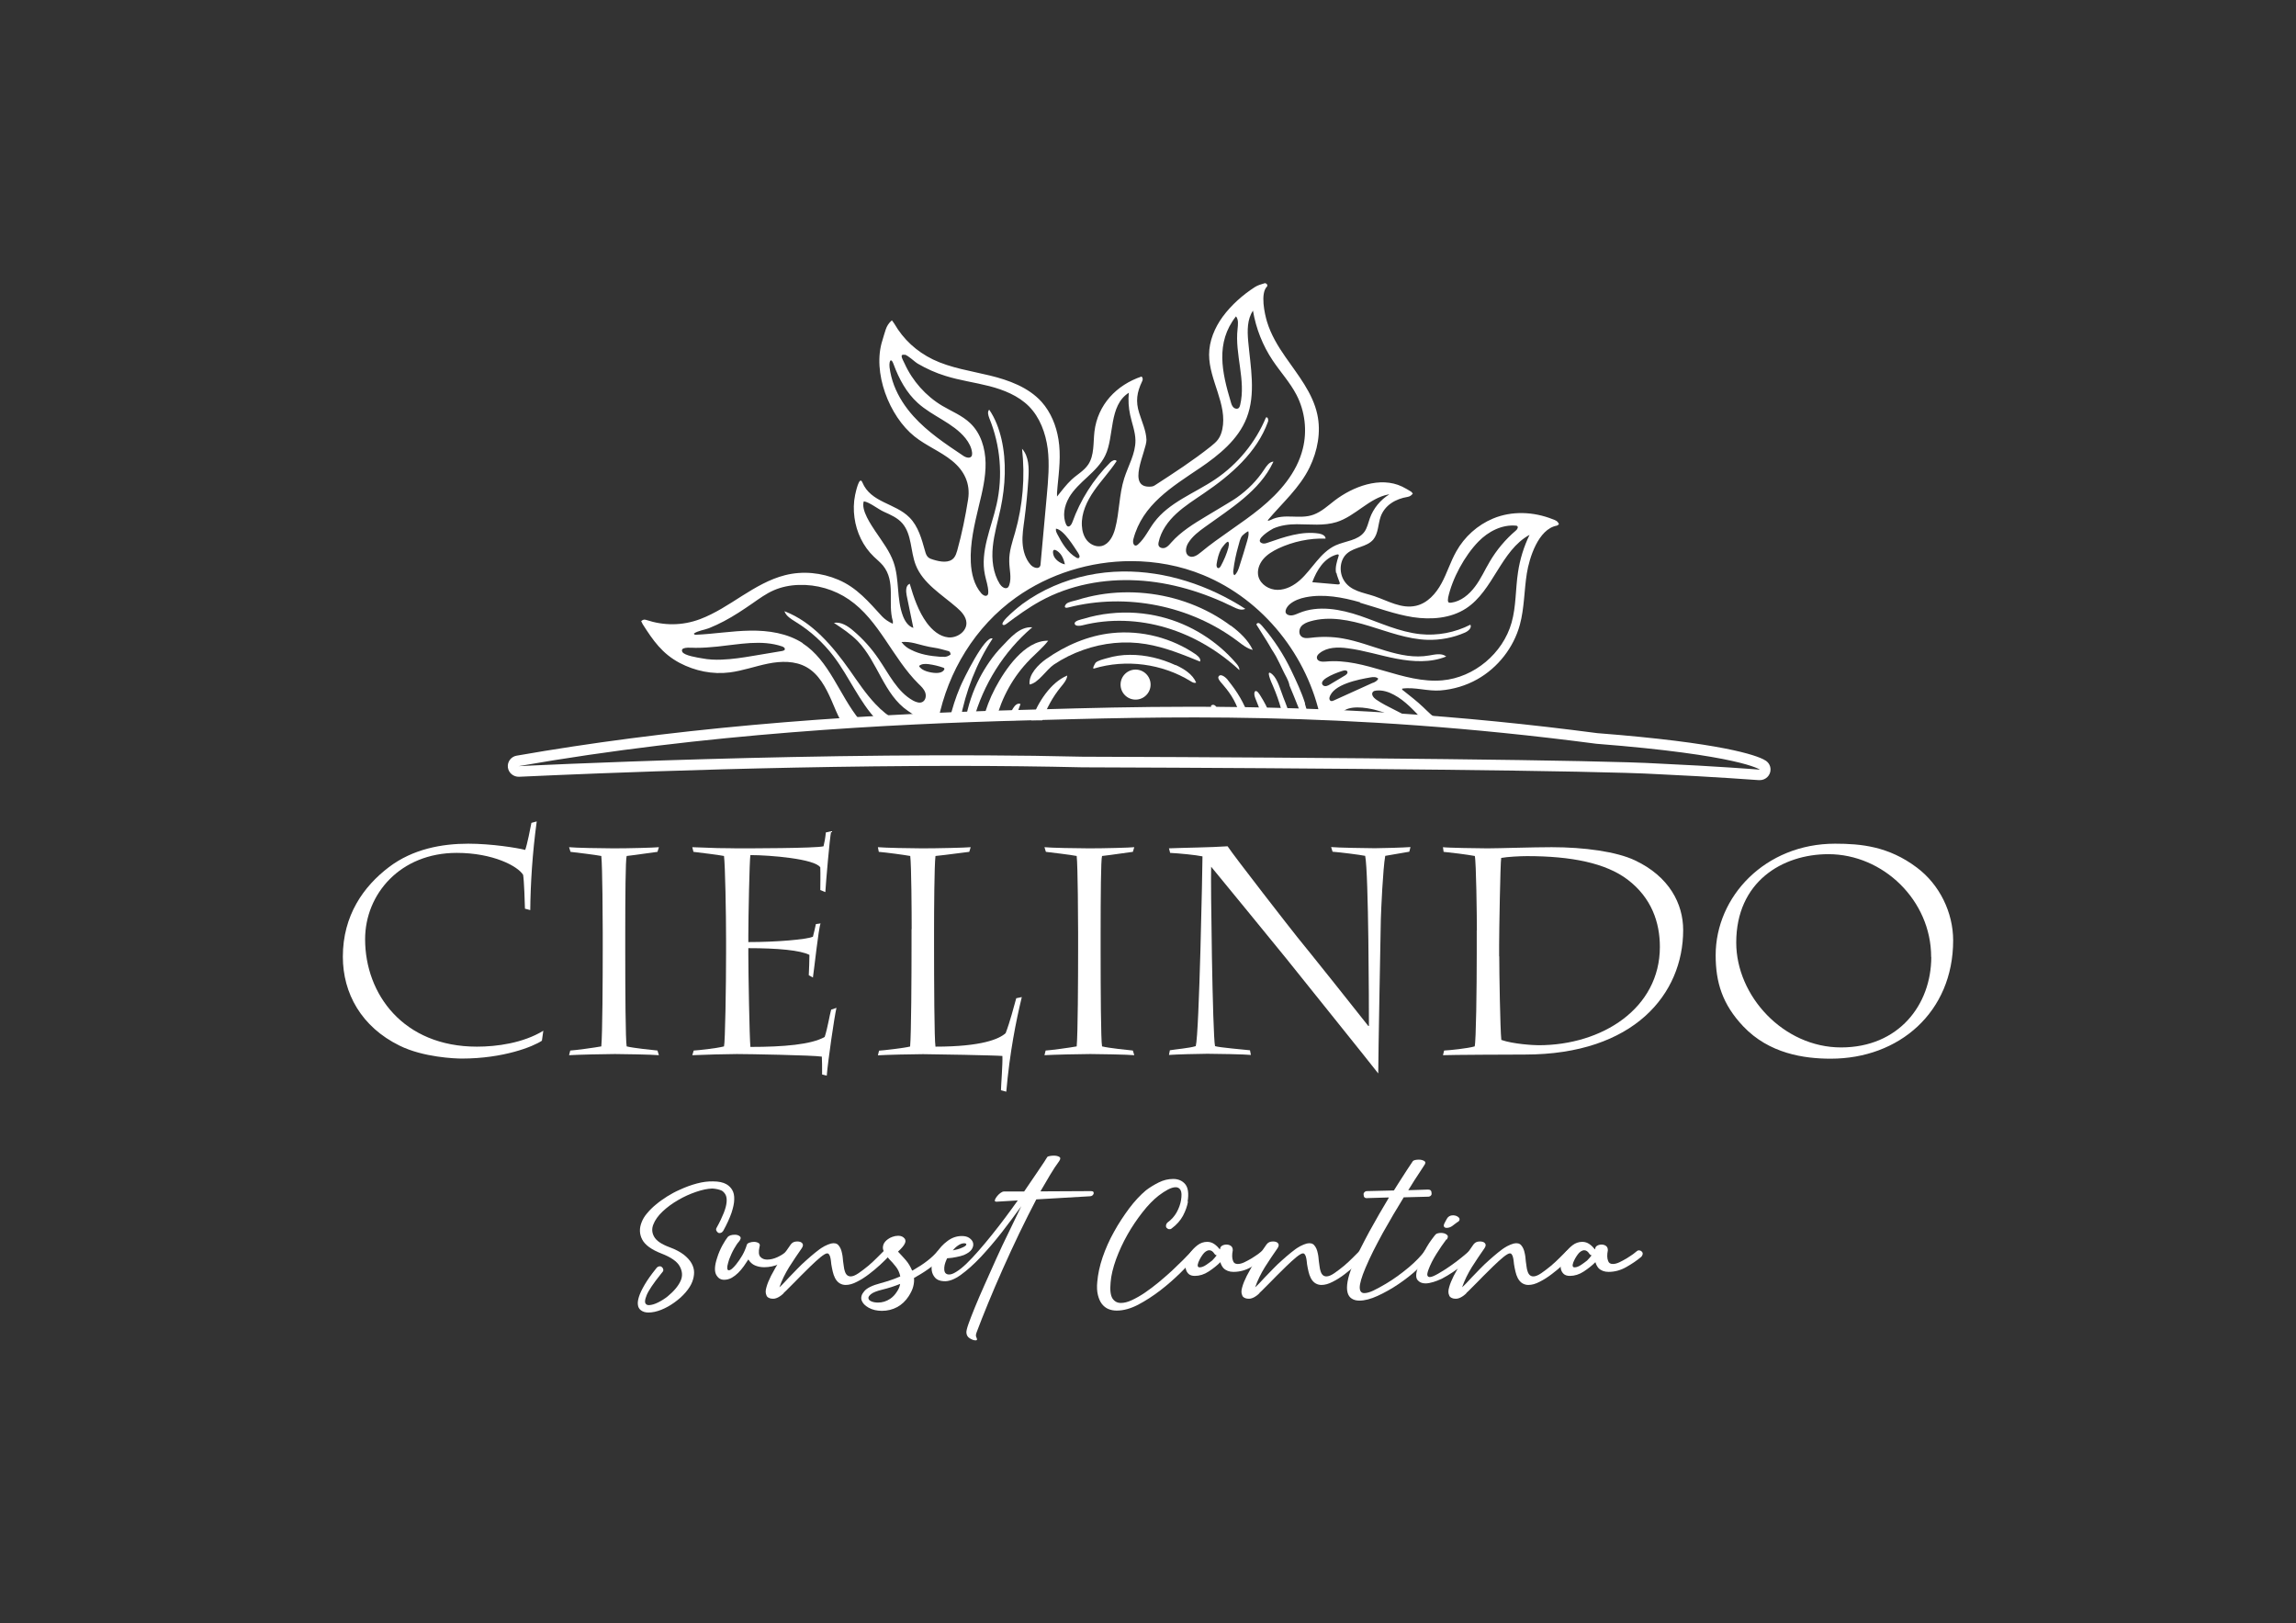 <?xml version="1.0" encoding="UTF-8"?>
<svg id="Capa_11" data-name="Capa 11" xmlns="http://www.w3.org/2000/svg" viewBox="0 0 177.4 125.4">
  <rect x="0" y="0" width="177.4" height="125.4" fill="#333333" stroke="none"/>
  <defs>
    <style>
      .cls-1 {
        fill-rule: evenodd;
      }

      .cls-1, .cls-2 {
        fill: #fff;
        stroke-width: 0px;
      }
    </style>
  </defs>
  <path class="cls-2" d="M55.84,95.13c-.03.06-.09.1-.16.12-.07.02-.14.02-.2-.02-.07-.05-.11-.11-.14-.18-.02-.07-.01-.14.03-.2.24-.43.42-.81.55-1.14.13-.33.2-.6.22-.83.02-.23,0-.41-.07-.56-.07-.14-.17-.25-.29-.33-.19-.09-.44-.15-.74-.17-.37.01-.79.1-1.26.26-.47.16-.94.37-1.38.63-.45.26-.85.55-1.2.88s-.59.67-.72,1.01c-.13.32-.11.64.06.94.17.31.56.58,1.18.81.46.17.82.36,1.1.57.27.21.48.44.61.67.13.23.2.47.2.71s-.05.48-.14.72c-.1.27-.28.55-.53.84-.25.29-.54.54-.86.77-.32.23-.66.42-1.01.56s-.69.21-.99.21c-.24,0-.44-.06-.6-.19-.11-.09-.19-.22-.21-.39-.03-.17,0-.39.08-.64.08-.26.23-.57.44-.93.21-.36.5-.77.87-1.23l.07-.09c.06-.06.12-.09.2-.1.07-.01.14.01.2.07.06.05.09.11.1.18.01.07-.01.14-.07.2l-.12.15c-.58.72-.95,1.27-1.1,1.64-.15.37-.16.6-.03.69.05.05.11.07.21.07.22-.01.45-.08.71-.21.26-.13.5-.28.74-.47.23-.19.44-.39.63-.62.18-.22.31-.43.39-.63.14-.34.11-.7-.09-1.07-.2-.37-.67-.7-1.42-.99-.77-.3-1.26-.66-1.48-1.08-.22-.42-.23-.86-.05-1.32.09-.24.23-.48.43-.71.19-.23.42-.46.69-.68.26-.22.55-.42.86-.62.31-.19.63-.37.96-.51.45-.21.89-.37,1.34-.49.45-.12.86-.17,1.25-.16.42,0,.77.07,1.03.22.19.11.35.27.45.45.11.19.16.43.15.72,0,.29-.08.64-.21,1.04-.14.4-.35.87-.65,1.41"/>
  <path class="cls-2" d="M56.23,95.56c.11-.11.3-.17.55-.17.16,0,.29.04.39.13.1.09.07.23-.09.42-.09.09-.21.27-.36.53-.15.26-.27.54-.38.82-.07.21-.11.38-.14.52-.02.14-.01.24.03.29.04.05.11.05.21,0s.25-.19.43-.41c.17-.21.33-.44.48-.7.15-.26.27-.54.36-.84.02-.06.09-.11.2-.15.11-.04.23-.06.35-.06s.24.03.33.08c.1.05.13.13.11.25l-.02.05v.02c-.08.37-.06.62.07.76s.3.21.52.21c.25,0,.52-.06.8-.19.28-.13.5-.27.66-.43.06-.06.12-.08.2-.08.07,0,.14.04.2.1.06.06.08.12.08.19,0,.07-.04.13-.09.19-.21.21-.51.39-.9.56-.39.17-.79.25-1.18.25-.26,0-.5-.05-.71-.14-.21-.09-.38-.25-.51-.46-.1.16-.22.33-.35.52-.13.18-.27.35-.43.51-.15.15-.32.28-.51.39-.18.1-.38.15-.58.15-.29,0-.49-.14-.63-.42-.13-.28-.1-.71.09-1.28.1-.33.24-.65.4-.95.17-.3.3-.51.4-.63"/>
  <path class="cls-2" d="M61.12,96.12c.1-.14.26-.21.48-.21.08,0,.15.01.22.03.07.02.12.06.16.1.04.05.06.1.06.16s-.03.14-.09.23c-.33.47-.65.95-.97,1.45-.31.5-.57,1.02-.76,1.57.1-.09.22-.2.34-.33.13-.13.26-.28.41-.44.19-.2.4-.42.63-.65.22-.23.45-.45.69-.66.23-.21.47-.41.7-.6.23-.19.45-.35.67-.47l.03-.02c.19-.1.37-.17.52-.21.26-.06.46-.01.58.14.13.15.22.35.27.62.02.09.04.19.05.29.01.1.02.21.03.31.02.15.04.29.06.43.02.14.04.26.08.36.08.26.23.39.45.39.16,0,.36-.08.61-.25.25-.17.49-.36.75-.57.25-.22.49-.43.7-.65.22-.22.38-.38.48-.48.06-.06.12-.09.2-.09s.14.03.2.09c.06.06.09.12.09.2s-.03.14-.09.2c-.17.18-.39.4-.66.65-.27.25-.56.49-.86.72-.3.23-.61.43-.93.59-.32.17-.61.25-.88.25-.16,0-.31-.04-.45-.12-.14-.08-.27-.22-.37-.41-.08-.16-.14-.33-.18-.51-.04-.18-.08-.36-.11-.56-.01-.08-.02-.17-.03-.27-.01-.1-.03-.19-.05-.27-.02-.09-.05-.16-.09-.21-.03-.06-.09-.09-.15-.09-.1,0-.27.1-.52.3-.24.2-.49.43-.76.69-.27.26-.52.51-.76.75-.24.24-.4.41-.49.5-.16.16-.31.31-.45.45-.14.14-.26.27-.38.37v.02c-.14.14-.29.25-.45.33-.16.08-.31.11-.45.09-.08,0-.17-.02-.26-.07-.09-.05-.15-.11-.17-.19-.08-.16-.08-.37,0-.63.07-.26.19-.55.35-.87.21-.4.45-.83.75-1.28.29-.45.56-.84.8-1.18"/>
  <path class="cls-2" d="M69.38,96.69c.22.23.42.45.62.68.19.22.35.49.48.8.02-.02.04-.04.06-.04.02,0,.04-.01.06-.03.8-.46,1.41-.93,1.82-1.42.05-.06.11-.09.18-.09.07,0,.14.01.2.06.06.06.09.12.1.2.01.07-.01.14-.07.2-.46.55-1.12,1.06-1.97,1.54-.03.02-.07.05-.11.07-.04.02-.08.05-.13.07.02.21,0,.43-.06.66-.06.24-.18.48-.35.75-.24.37-.54.65-.89.84-.35.19-.75.29-1.18.29-.39,0-.73-.08-1.02-.24-.29-.16-.47-.35-.55-.58-.07-.22,0-.46.21-.7.21-.25.63-.45,1.24-.61.59-.16,1.11-.34,1.54-.53-.06-.29-.17-.54-.34-.75-.17-.22-.34-.41-.5-.57-.11-.13-.22-.25-.31-.38-.09-.13-.15-.26-.18-.39-.03-.13-.01-.27.04-.4.06-.14.17-.27.34-.39.09-.07.21-.13.35-.18.14-.05.29-.08.44-.08.22,0,.38.07.5.22.08.11.08.25,0,.4-.07.15-.25.36-.52.61M68.78,100.34c.19-.13.36-.3.5-.52.15-.21.24-.42.27-.63-.45.18-.91.33-1.41.45-.4.1-.68.21-.83.33-.15.12-.23.23-.21.33.01.1.09.18.23.24.14.06.31.09.51.09.16,0,.32-.02.48-.07.16-.05.31-.12.46-.22"/>
  <path class="cls-2" d="M76.96,92.83c-.08,0-.11-.04-.09-.12.02-.08.07-.17.15-.27.07-.1.17-.19.27-.27.11-.08.2-.12.28-.12h1.56c.37-.54.69-1.01.96-1.41.27-.4.47-.69.58-.86.06-.09.11-.17.15-.24.04-.07.08-.13.11-.17.02-.02.08-.04.18-.06.1-.02.2-.03.32-.03.16,0,.3.03.41.09.11.06.11.17,0,.33-.23.31-.46.66-.7,1.06-.23.39-.48.82-.75,1.28l3.91-.02c.09,0,.15.02.18.06.03.04.03.09.02.14-.02.05-.05.1-.1.14-.05.04-.12.06-.21.06l-4.12.24c-.43.82-.87,1.7-1.32,2.63-.45.93-.87,1.86-1.28,2.77-.41.91-.78,1.8-1.13,2.64-.35.85-.64,1.59-.88,2.23-.06.16-.07.28-.03.36.04.08.06.14.06.19s-.04.07-.12.07c-.12,0-.26-.05-.43-.15-.17-.1-.26-.25-.27-.45-.01-.1.04-.33.16-.67.12-.34.29-.77.5-1.29.21-.52.46-1.09.74-1.72.28-.63.58-1.3.89-1.99.31-.69.64-1.39.98-2.08.34-.7.66-1.37.97-2.01-.47.65-.97,1.32-1.51,2.02-.54.69-1.08,1.32-1.61,1.89-.54.57-1.05,1.03-1.55,1.39-.5.36-.94.52-1.33.49-.3-.02-.52-.11-.66-.27-.14-.16-.23-.35-.26-.57-.03-.22,0-.46.07-.7.07-.25.18-.47.32-.68.21-.33.48-.63.82-.88.34-.26.71-.39,1.12-.39.24,0,.44.05.59.16.15.11.25.24.28.39.03.15,0,.31-.11.48-.11.17-.31.31-.61.44-.16.06-.35.11-.56.15-.21.05-.45.08-.73.1-.03.07-.08.17-.13.31-.05.14-.08.27-.09.4-.01.13,0,.25.04.35.04.1.13.17.27.19.16.02.36-.04.61-.2.25-.15.52-.37.81-.65.29-.28.6-.61.93-.99.33-.38.67-.78,1.02-1.22.35-.43.69-.88,1.03-1.33.34-.45.66-.9.97-1.33l-1.68.1ZM73.62,96.6c.29-.06.49-.11.62-.17.26-.1.4-.19.42-.27.02-.07-.04-.11-.16-.11-.16,0-.32.06-.49.18-.17.12-.29.24-.39.37"/>
  <path class="cls-2" d="M91.79,92.83c-.06.35-.19.72-.39,1.1-.21.38-.5.7-.88.98-.06.05-.12.06-.2.05-.07-.01-.13-.05-.18-.1-.05-.06-.06-.12-.05-.2.01-.07.05-.14.1-.2.32-.23.56-.5.73-.81.17-.31.28-.62.33-.92.06-.37.05-.63-.03-.78-.08-.15-.21-.23-.38-.23s-.37.06-.6.18c-.23.12-.47.28-.72.47-.41.32-.83.75-1.25,1.29-.42.54-.81,1.11-1.16,1.73-.35.62-.64,1.25-.88,1.9-.23.65-.38,1.24-.42,1.79-.06.59,0,1.01.15,1.24.16.23.37.34.64.34s.54-.07.86-.22c.32-.15.66-.34,1.01-.58s.71-.51,1.06-.8c.35-.29.69-.59,1.01-.88.32-.3.61-.58.87-.84.26-.26.47-.48.63-.65.06-.06.12-.09.19-.09s.13.02.19.07c.06.06.09.12.09.2,0,.07-.02.14-.08.2-.32.35-.72.77-1.21,1.25-.49.48-1.01.94-1.57,1.37-.56.43-1.13.8-1.72,1.11-.58.3-1.13.45-1.65.45-.23,0-.44-.04-.64-.12-.19-.08-.36-.21-.5-.39-.14-.18-.24-.41-.31-.69-.07-.28-.09-.62-.05-1.02.05-.58.18-1.21.41-1.89.23-.67.52-1.33.88-1.97.35-.64.75-1.24,1.17-1.81.43-.57.86-1.03,1.3-1.4.3-.23.63-.43.99-.61.36-.18.73-.27,1.12-.27s.71.14.93.41c.22.27.28.72.18,1.34"/>
  <path class="cls-2" d="M91.92,96.84c.16-.24.36-.45.59-.63.23-.18.49-.27.76-.27.21,0,.39.06.55.17.16.11.3.25.43.41l.02-.02c0-.11.05-.2.15-.26.1-.06.22-.09.34-.09s.24.03.34.1c.1.07.15.18.15.34-.07.35-.06.63.02.82.05.16.17.24.36.24.15,0,.32-.04.51-.13.19-.09.37-.19.56-.3.18-.11.35-.23.5-.33.15-.11.25-.19.29-.23.06-.05.12-.07.2-.06s.13.04.18.09c.06.06.08.12.07.2-.01.07-.05.14-.1.2-.34.29-.73.55-1.17.8-.44.25-.89.37-1.37.37-.32,0-.58-.1-.77-.29-.11-.13-.19-.28-.24-.46-.25.25-.55.49-.9.72-.35.23-.71.34-1.07.34-.21,0-.37-.05-.48-.15-.11-.1-.19-.24-.22-.39-.03-.16-.03-.34.03-.55.05-.21.15-.42.28-.63M94.02,96.98c-.07,0-.13-.04-.19-.12-.11-.18-.25-.27-.39-.27-.09,0-.18.03-.27.09-.09.06-.17.14-.24.24-.07.1-.14.2-.2.31-.06.11-.1.21-.14.3-.09.25-.06.38.1.38s.33-.07.52-.2c.19-.13.34-.24.45-.33.13-.13.24-.26.34-.39"/>
  <path class="cls-2" d="M97.88,96.12c.1-.14.26-.21.48-.21.08,0,.15.01.22.03.07.02.12.06.16.1.04.05.06.1.06.16s-.03.14-.09.23c-.33.47-.65.95-.97,1.45-.31.5-.57,1.02-.76,1.57.1-.09.22-.2.34-.33.13-.13.26-.28.41-.44.19-.2.4-.42.63-.65.22-.23.45-.45.69-.66.23-.21.47-.41.7-.6.23-.19.45-.35.67-.47l.03-.02c.19-.1.37-.17.52-.21.26-.06.46-.01.58.14.13.15.22.35.27.62.02.09.04.19.05.29.01.1.02.21.03.31.02.15.04.29.06.43.02.14.04.26.08.36.08.26.23.39.45.39.16,0,.36-.08.61-.25.25-.17.49-.36.75-.57.25-.22.49-.43.7-.65.22-.22.38-.38.48-.48.06-.06.12-.09.2-.09s.14.03.2.09c.06.06.09.12.09.2s-.03.14-.09.2c-.17.18-.39.4-.66.65-.27.25-.56.49-.86.72-.3.23-.61.43-.93.59-.32.17-.61.25-.88.25-.16,0-.31-.04-.45-.12-.14-.08-.27-.22-.37-.41-.08-.16-.14-.33-.18-.51-.04-.18-.08-.36-.11-.56-.01-.08-.02-.17-.03-.27-.01-.1-.03-.19-.05-.27-.02-.09-.05-.16-.09-.21-.03-.06-.09-.09-.15-.09-.1,0-.27.1-.52.3-.24.2-.49.43-.76.69-.27.26-.52.51-.76.75-.24.24-.4.41-.49.5-.16.16-.31.31-.45.45-.14.14-.26.27-.38.37v.02c-.14.14-.29.25-.45.33-.16.08-.31.11-.45.09-.08,0-.17-.02-.26-.07-.09-.05-.15-.11-.17-.19-.08-.16-.08-.37,0-.63.07-.26.19-.55.35-.87.21-.4.45-.83.75-1.28.29-.45.56-.84.8-1.18"/>
  <path class="cls-2" d="M105.63,92.57c-.18,0-.27-.09-.27-.27-.01-.07,0-.13.06-.19.05-.06.12-.09.2-.09l2.08-.05c.21-.33.39-.63.57-.9.17-.27.32-.5.45-.7.13-.2.27-.41.42-.63.03-.06.1-.1.19-.12.09-.02.19-.03.29-.03.16,0,.3.03.42.1.12.07.12.18,0,.34,0,.01-.12.19-.35.54-.24.35-.53.81-.88,1.38l1.53-.05c.18,0,.27.09.27.27.01.08,0,.15-.06.2-.05.05-.12.08-.2.08l-1.89.05c-.25.41-.52.85-.79,1.31-.27.46-.54.93-.81,1.41-.26.47-.51.95-.75,1.42-.23.47-.44.91-.61,1.32-.3.71-.44,1.21-.44,1.5,0,.29.12.44.35.44.18,0,.41-.06.69-.19.27-.13.59-.3.96-.52.31-.18.62-.39.93-.61.31-.22.59-.45.86-.67.26-.22.5-.44.71-.66.21-.22.38-.41.49-.58.03-.06.09-.09.16-.11.07-.02.15,0,.21.04.06.05.09.11.11.18.02.07,0,.14-.04.2-.21.31-.53.67-.97,1.07-.44.41-.93.79-1.46,1.15-.53.36-1.07.66-1.61.91-.54.25-1.02.37-1.42.37-.23,0-.42-.05-.58-.15-.16-.1-.27-.25-.33-.47-.06-.22-.06-.5,0-.85.06-.35.19-.77.39-1.26.17-.4.37-.82.59-1.26.22-.44.46-.89.7-1.34.25-.45.5-.9.76-1.35.26-.45.52-.87.76-1.29l-1.72.05Z"/>
  <path class="cls-2" d="M111.76,95.74c-.25.33-.51.71-.78,1.14-.27.43-.47.83-.61,1.21-.08.22-.11.37-.08.45.03.08.09.12.18.12.14,0,.35-.09.65-.26.3-.17.61-.37.93-.59.32-.22.62-.45.89-.67.27-.22.46-.38.55-.47.06-.05.12-.07.19-.06.07,0,.13.04.19.09.06.06.08.12.07.2-.01.07-.05.14-.1.2-.25.21-.52.41-.79.62-.23.17-.49.35-.78.55-.29.19-.58.37-.87.52-.19.09-.41.17-.64.25-.23.07-.44.11-.63.11-.26,0-.47-.09-.61-.27-.14-.18-.13-.51.04-.99.09-.26.18-.5.26-.7.08-.21.17-.4.27-.59.1-.19.21-.37.33-.56.12-.18.27-.38.44-.6.05-.07.11-.12.2-.15.09-.03.18-.04.28-.04.17,0,.32.04.44.13.12.09.12.21,0,.39M112.61,94.41l-.41.31c-.13.09-.27.14-.43.14-.09,0-.16-.03-.2-.1-.04-.07-.01-.18.08-.34l.14-.26c.1-.18.26-.27.48-.27.09,0,.18.02.26.05.08.03.14.08.19.13.05.05.06.11.05.17-.01.06-.06.12-.15.18"/>
  <path class="cls-2" d="M113.87,96.12c.1-.14.26-.21.48-.21.08,0,.15.01.22.03.07.02.12.06.16.1.04.05.06.1.06.16s-.03.14-.09.23c-.33.47-.65.95-.97,1.45-.31.5-.57,1.02-.76,1.57.1-.09.22-.2.34-.33.13-.13.26-.28.41-.44.19-.2.4-.42.63-.65.22-.23.45-.45.69-.66.23-.21.47-.41.7-.6.23-.19.45-.35.67-.47l.03-.02c.19-.1.37-.17.52-.21.26-.06.46-.01.58.14.13.15.22.35.27.62.02.09.04.19.05.29.01.1.02.21.03.31.02.15.04.29.06.43.02.14.04.26.08.36.08.26.23.39.45.39.16,0,.36-.08.61-.25.25-.17.49-.36.75-.57.25-.22.49-.43.7-.65.22-.22.38-.38.48-.48.06-.06.12-.09.2-.09s.14.03.2.09c.06.06.09.12.09.2s-.03.14-.09.2c-.17.18-.39.4-.66.65-.27.25-.55.49-.86.72-.3.23-.61.43-.93.59-.32.17-.61.25-.88.25-.16,0-.31-.04-.45-.12-.14-.08-.27-.22-.37-.41-.08-.16-.14-.33-.18-.51-.04-.18-.08-.36-.11-.56-.01-.08-.02-.17-.03-.27-.01-.1-.03-.19-.05-.27-.02-.09-.05-.16-.09-.21-.03-.06-.09-.09-.15-.09-.1,0-.27.1-.52.3-.24.2-.49.43-.76.69-.27.26-.52.51-.76.75-.24.24-.4.41-.49.5-.16.16-.31.31-.45.45-.14.14-.26.27-.38.37v.02c-.14.14-.29.25-.45.33-.16.08-.31.11-.45.09-.08,0-.17-.02-.26-.07-.09-.05-.15-.11-.17-.19-.08-.16-.08-.37,0-.63.07-.26.19-.55.35-.87.21-.4.45-.83.75-1.28.29-.45.56-.84.8-1.18"/>
  <path class="cls-2" d="M120.9,96.84c.16-.24.36-.45.59-.63.23-.18.49-.27.76-.27.21,0,.39.06.55.17.16.11.3.25.43.41l.02-.02c0-.11.05-.2.15-.26.1-.06.22-.09.34-.09s.24.03.34.1c.1.07.15.18.15.34-.07.35-.06.63.02.82.05.16.17.24.36.24.15,0,.32-.04.51-.13.19-.09.37-.19.56-.3.18-.11.35-.23.5-.33.15-.11.25-.19.29-.23.06-.05.12-.07.2-.06s.13.04.18.09c.06.06.08.12.07.2-.01.07-.05.14-.1.2-.34.29-.73.55-1.17.8-.44.25-.89.37-1.37.37-.32,0-.58-.1-.77-.29-.11-.13-.19-.28-.24-.46-.25.25-.55.49-.9.72-.35.23-.71.34-1.07.34-.21,0-.37-.05-.48-.15-.11-.1-.19-.24-.22-.39-.03-.16-.03-.34.03-.55.05-.21.15-.42.28-.63M122.99,96.98c-.07,0-.13-.04-.19-.12-.11-.18-.25-.27-.39-.27-.09,0-.18.03-.27.09-.09.06-.17.14-.24.24-.07.1-.14.2-.2.31-.06.11-.1.21-.14.3-.09.25-.06.38.1.38s.33-.07.52-.2c.19-.13.34-.24.45-.33.13-.13.24-.26.34-.39"/>
  <path class="cls-2" d="M62.03,49.69c-1.19-.77-2.65-.99-4.06-.97-1.41.02-2.81.26-4.23.32-.06,0-.11-.04-.13-.09.29-.22.81-.28,1.17-.42.4-.16.78-.34,1.16-.54.76-.4,1.48-.88,2.19-1.37.53-.37,1.05-.75,1.64-1.01.61-.27,1.28-.4,1.94-.42,1.37-.05,2.76.35,3.89,1.13,2.33,1.6,3.36,4.52,5.37,6.51.2.19.41.39.51.65.1.26.05.6-.19.74-.22.13-.5.03-.73-.09-1.24-.68-1.88-2.07-2.68-3.23-.55-.81-1.21-1.55-1.96-2.18-.42-.36-.94-.7-1.49-.6.65.43,1.3.86,1.84,1.41,1.55,1.61,2.03,4.14,3.88,5.39.3.21.65.4.81.72h1.53c.75-3.76,2.86-7.24,6.01-9.48,2.57-1.83,5.74-2.81,8.89-2.81,1.91,0,3.81.35,5.58,1.08,4.64,1.91,8.09,6.26,9.08,11.16l1.45.05c-.01-.2.03-.39.17-.57.5-.63,1.89-.4,2.53-.24.73.18,1.43.46,2.09.81h.85c-.85-.62-1.94-.99-2.82-1.6-.19-.13-.4-.39-.25-.58.06-.08.17-.1.27-.11.47-.05.95.1,1.37.33.88.47,1.55,1.23,2.24,1.96h1.22c-.46-.25-.83-.65-1.21-1.01-.48-.46-1.01-.86-1.52-1.27-.05-.04-.14-.07-.1-.16.98-.14,1.96.22,2.96.14.99-.08,1.97-.37,2.84-.86,1.6-.9,2.81-2.45,3.29-4.21.35-1.29.33-2.65.54-3.97.19-1.19.88-3.42,2.31-3.69.06-.01.12-.07.17-.11-.09-.26-.3-.32-.49-.39-1.46-.58-3.14-.66-4.6-.05-1.2.5-2.21,1.41-2.84,2.54-.45.79-.71,1.67-1.14,2.46-.43.8-1.09,1.54-1.97,1.74-1.12.26-2.19-.39-3.22-.74-.86-.29-1.87-.39-2.37-1.25-.38-.65-.3-1.59.28-2.07.58-.49,1.5-.47,2-1.05.4-.48.37-1.17.57-1.76.32-.91,1.17-1.39,2.08-1.54.18-.03.3-.11.41-.26-.05-.05-.08-.11-.12-.14-.23-.14-.46-.28-.71-.4-1.7-.81-3.81.01-5.21,1.08-.52.4-1.01.86-1.63,1.09-1.09.4-2.25-.14-3.31.41-.06.03-.13.04-.21.07,0-.05,0-.06,0-.07,1.12-1.33,2.45-2.48,3.22-4.07.61-1.26.89-2.72.59-4.09-.36-1.66-1.49-3.03-2.46-4.43-.58-.83-1.12-1.73-1.42-2.71-.19-.62-.54-2.22,0-2.74.03-.03.02-.13,0-.16-.04-.05-.13-.11-.18-.09-.26.08-.53.15-.75.29-.95.61-1.83,1.39-2.5,2.3-.62.85-1.05,1.88-1.05,2.93,0,1.97,1.43,3.84,1.02,5.77-.06.27-.15.54-.32.77-.15.21-.36.38-.57.55-1.38,1.1-2.85,2.05-4.33,3.01-.07.05-.16.08-.25.09-2.04.2-.36-2.78-.39-3.62-.03-.71-.35-1.38-.56-2.06-.29-.91-.18-1.6.22-2.44.06-.12.09-.25-.04-.38-1.93.65-3.39,2.17-3.64,4.26-.1.87,0,1.82-.48,2.54-.33.49-.86.77-1.28,1.16-.42.39-.77.87-1.13,1.31,0-.15,0-.22,0-.29.01-.16.02-.33.04-.49.12-1.22.27-2.42.07-3.64-.17-1.06-.59-2.09-1.3-2.89-1.02-1.13-2.53-1.68-4.01-2.04-1.48-.36-3.02-.58-4.39-1.24-1.27-.62-2.28-1.55-2.98-2.76-.05-.09-.12-.16-.19-.26-.25.21-.39.45-.48.72-.09.27-.17.55-.25.82-.8,2.46.52,5.87,2.48,7.43.9.72,2,1.15,2.89,1.87.96.77,1.44,1.78,1.25,2.99-.21,1.33-.48,2.65-.84,3.95-.06.2-.12.4-.25.56-.36.44-1.05.32-1.6.15-.14-.04-.29-.09-.4-.19-.14-.13-.19-.31-.24-.49-.26-.92-.52-1.9-1.2-2.58-1.09-1.11-2.99-1.14-3.64-2.71-.24-.58-.52.8-.56.97-.12.57-.13,1.17-.05,1.75.15,1.13.67,2.23,1.5,3.02.24.23.49.43.7.68,1.02,1.25.35,2.87.76,4.29.02.06,0,.13,0,.21-.36-.16-.64-.37-.83-.57-1.03-1.12-1.94-2.22-3.38-2.83-1.29-.55-2.75-.7-4.12-.35-1.19.3-2.27.94-3.32,1.6-1.04.66-2.07,1.35-3.23,1.79-1.38.52-2.8.52-4.19.06-.15-.05-.26,0-.37.1.04.08.08.16.12.24.8,1.25,1.5,2.27,2.86,2.99,1.18.62,2.54.9,3.86.73,1.01-.13,1.97-.48,2.96-.68.99-.2,2.08-.23,2.97.27.95.53,1.49,1.56,1.93,2.56.22.51.43,1.04.69,1.53h1.49c-1.58-1.93-2.33-4.59-4.42-5.94M94.92,42.28c-.14.51-.35,1-.6,1.46-.04.07-.1.15-.18.15-.13,0-.16-.18-.14-.31.06-.39.16-.82.35-1.17.04-.07.47-.67.56-.54,0,0,0,0,0,0,.07.12.04.27,0,.4M96.38,41.73c-.2.69-.41,1.38-.63,2.06-.08.24-.17.5-.37.65-.1-.07-.1-.22-.09-.35.08-.65.21-1.29.39-1.91.07-.25.13-.57.29-.78.03-.04.47-.43.49-.33.04.22-.02.44-.08.65M102.22,52.94s-.02-.02-.03-.03c-.35-.46,1.33-1.03,1.6-1.1.11-.03.26-.04.31.07.06.12-.07.24-.19.31-.38.23-.76.46-1.14.68-.09.06-.19.11-.29.13-.09.02-.2,0-.26-.06M106.07,52.75c-1,.45-2,.9-3,1.36-.08.04-.17.07-.25.04-.09-.04-.12-.16-.1-.25.26-1.04,2.28-1.41,3.13-1.56.22-.04.48-.07.64.09-.07.17-.25.26-.42.33M111.88,46.21c.32-1.51,1.28-3.27,2.35-4.37.76-.78,1.82-1.33,2.9-1.23.03,0,.05,0,.08.02.13.07.03.27-.09.36-.8.68-1.48,1.49-2.01,2.39-.39.65-.69,1.35-1.15,1.95-.45.6-1.08,1.13-1.83,1.23-.05,0-.11.01-.15,0,0,0-.01,0-.02,0-.11-.06-.1-.21-.07-.33M105.07,46.56c1.36.39,2.7.9,4.1,1.12,1.4.21,2.92.1,4.11-.68,2.11-1.38,2.68-4.47,4.9-5.68-.44.91-.74,1.88-.89,2.88-.2,1.3-.14,2.65-.5,3.91-.67,2.37-2.89,4.23-5.34,4.45-3.05.27-5.97-1.75-9.01-1.45-.28.03-.66,0-.69-.28-.02-.15.09-.28.21-.37.58-.47,1.41-.48,2.15-.38,1.28.16,2.52.57,3.8.81,1.27.24,2.63.32,3.83-.17-.01,0-.03-.02-.04-.03-.35-.25-.85-.12-1.28-.05-2.26.4-4.43-.93-6.69-1.32-.8-.14-1.63-.15-2.43-.05-.27.03-.58.07-.77-.12-.2-.19-.16-.54,0-.75.17-.21.44-.32.71-.4,1.48-.43,3.07-.09,4.55.36,1.48.45,2.95,1.02,4.49,1.07,1,.03,2-.16,2.91-.56.25-.11.55-.36.42-.61-1.19.61-2.55.87-3.88.73-1.61-.17-3.1-.88-4.63-1.41-1.53-.52-3.24-.84-4.73-.22-.24.1-.5.23-.76.17-.52-.13-.21-.63.03-.84.35-.3.8-.46,1.25-.55,1.39-.27,2.83,0,4.2.39M103.26,44.26c.05.26.17.5.25.75,0,.03.02.07,0,.09-.02.05-.09.05-.15.05-.65-.06-1.31-.11-1.96-.17,0,0,0-.02,0-.02.34-.91.9-1.85,1.89-2.12.05-.01.1-.02.13.01.03.03.02.08,0,.13-.13.42-.27.85-.19,1.28M98.38,40.83c.57-.25,1.21-.33,1.82-.33,1.03,0,2.09.14,3.08-.17,1.45-.46,2.51-1.85,3.99-2.13.03,0,.06,0,.08-.01-.69.42-1.24,1.09-1.51,1.85-.13.36-.2.75-.43,1.06-.49.66-1.45.69-2.21,1.03-.59.27-1.06.74-1.47,1.23-.42.49-.8,1.02-1.28,1.45-.48.43-1.09.76-1.74.76-.65,0-1.31-.41-1.48-1.03-.12-.47.06-.97.37-1.34.31-.37.74-.62,1.17-.83,1.14-.53,2.4-.8,3.65-.76,0-.23-.28-.35-.51-.39-1.33-.21-2.67.26-3.94.7-.16.06-.33.11-.48.04-.59-.26.69-1.03.89-1.13M95.48,24.47s.01-.02.02-.03c.21.26.15.65.12.98-.22,1.96.66,3.96.2,5.87-.02.08-.05.17-.11.23-.11.1-.31.06-.41-.05-.11-.11-.16-.26-.2-.41-.69-2.3-1.2-4.58.39-6.61M92.71,36.16c1.48-1.01,2.96-2.2,3.61-3.87.73-1.86.3-3.95.12-5.94-.07-.81-.08-1.68.37-2.35.23,1.37.75,2.69,1.52,3.84.6.9,1.34,1.7,1.84,2.66.66,1.27.84,2.78.49,4.17-.46,1.86-1.79,3.38-3.27,4.59-1.48,1.21-3.14,2.19-4.61,3.41-.26.22-.62.46-.92.29-.34-.19-.25-.71-.04-1.03.32-.51.81-.88,1.3-1.23,1.98-1.43,4.2-2.78,5.24-4.97.01-.02.02-.05.03-.07-.32.02-.53.34-.71.61-.55.84-1.27,1.57-2.09,2.15-.28.2-.58.37-.87.55-.5.3-1,.6-1.5.9-.98.59-1.97,1.19-2.73,2.05-.14.16-.28.33-.47.4-.2.07-.47,0-.51-.21-.02-.07,0-.15.01-.22.18-.86.72-1.61,1.37-2.21.65-.6,1.4-1.07,2.13-1.57,2.08-1.41,4.1-3.16,4.95-5.53.05-.15-.02-.41-.16-.32-.8,1.92-2.18,3.6-3.9,4.76-1.61,1.09-3.58,1.78-4.74,3.34-.42.56-.71,1.22-1.23,1.69-.05.05-.11.09-.17.1-.21.02-.26-.29-.2-.5.7-2.67,2.98-4.03,5.12-5.48M82.59,38.45c.36-.62.91-1.12,1.44-1.61.53-.49,1.06-1.01,1.37-1.66.71-1.46.25-3.85,1.82-4.84-.06.57-.02,1.15.1,1.71.14.66.4,1.3.41,1.97.01,1.03-.56,1.96-.87,2.94-.4,1.26-.36,2.61-.7,3.88-.15.57-.46,1.19-1.03,1.34-.41.1-.85-.09-1.13-.41-.27-.32-.39-.75-.41-1.17-.05-.96.39-1.89.94-2.68.54-.78,1.2-1.47,1.72-2.26,0-.01.02-.03.03-.04-.11-.16-.35-.03-.49.1-1.31,1.31-2.32,2.91-2.94,4.64-.06.17-.22.39-.38.29-.04-.03-.07-.08-.09-.12-.3-.66-.15-1.45.21-2.07M83.32,42.76c.04.06.08.12.09.19,0,.02,0,.05,0,.07-.01.05-.04.09-.09.1-.06.01-.11-.01-.16-.04-.68-.4-1.11-1.12-1.47-1.82-.07-.14-.13-.26-.1-.42.62.09,1.4,1.42,1.74,1.92M81.99,42.87c.15.22.23.47.29.73,0,0,0,0,0,0-.37-.07-.82-.39-.9-.78-.13-.62.4-.26.61.05M69.88,27.39c.31.07.75.54,1.04.71.67.39,1.38.71,2.13.94,1.11.35,2.26.5,3.39.79,1.12.29,2.24.74,3.06,1.56.85.86,1.29,2.07,1.45,3.27.15,1.21.04,2.43-.07,3.64-.16,1.76-.32,3.51-.48,5.27,0,.06-.01.11-.03.16-.12.27-.54.13-.74-.1-.4-.45-.58-1.07-.62-1.67-.04-.6.06-1.21.14-1.81.14-1.05.24-2.11.31-3.17.05-.81.05-1.71-.49-2.31.24,2.17.06,4.38-.54,6.47-.21.73-.47,1.46-.45,2.22,0,.62.2,1.26,0,1.84-.02.06-.05.13-.1.18-.02.02-.04.03-.06.04-.19.09-.44-.1-.57-.3-.53-.85-.64-1.9-.54-2.89.1-.99.39-1.96.6-2.94.37-1.76.47-3.61.07-5.36-.19-.81-.48-1.6-.95-2.28-.16.17-.07.44.01.66.86,2.1,1.06,4.46.56,6.67-.41,1.81-1.28,3.62-.9,5.43.09.44.25.86.26,1.31,0,.1,0,.21-.08.27-.13.11-.33-.01-.45-.14-.57-.65-.78-1.55-.82-2.41-.07-1.47.28-2.92.62-4.35.27-1.1.54-2.21.52-3.33-.02-1.13-.37-2.3-1.19-3.07-.62-.59-1.43-.91-2.16-1.34-1.27-.76-2.3-1.92-2.91-3.27-.13-.29-.44-.76.01-.66M74.41,35.2c-1.36-.91-2.74-1.83-3.83-3.04-.63-.7-1.16-1.5-1.5-2.39-.17-.45-.29-.92-.35-1.4-.03-.29.02-.54.11-.53.06,0,.13.09.21.32.41,1.11.99,2.19,1.87,2.98,1.14,1.03,2.72,1.53,3.68,2.72.26.33.47.71.51,1.13,0,.08,0,.18-.04.25-.13.21-.46.1-.67-.04M72.93,51.77c-.14.19-.4.23-.63.22-.39-.01-1.11-.16-1.29-.54.2-.18.49-.17.74-.14.38.05.76.14,1.13.27.03.01.07.03.08.06.02.04,0,.09-.03.13M72.96,50.74c-.1,0-.21.01-.32,0-.78-.06-1.55-.18-2.25-.54-.27-.13-.51-.29-.74-.6.39-.03.7.02,1.01.09.51.13,1.01.28,1.53.35.37.05.73.17,1.09.26.12.03.15.13.17.26-.15.12-.31.18-.49.19M67.67,41.1c-.36-.55-1.16-1.69-.93-2.37.44.06,1.11.61,1.56.81.51.23,1.05.46,1.42.89.74.86.62,2.15,1.03,3.21.56,1.44,2.01,2.28,3.18,3.3.36.31.72.7.74,1.17.03.68-.73,1.2-1.41,1.13-.68-.07-1.24-.57-1.65-1.12-.65-.89-1.01-1.96-1.32-3.02-.02,0-.03.01-.04.02-.27.13-.26.55-.2.86.17.84.35,1.68.52,2.53-.4-.13-.65-.52-.8-.91-.51-1.32-.26-2.83-.73-4.17-.3-.85-.86-1.57-1.36-2.32M60.64,50.18c-.03.07-.12.09-.19.11-.74.12-1.47.25-2.21.37-.82.14-1.65.27-2.48.3-.51.02-1.02,0-1.52-.1-.29-.05-1.38-.21-1.52-.5-.02-.04-.03-.08-.03-.11,0-.31.85-.19,1.06-.2.57,0,1.14-.04,1.7-.1,1.67-.17,3.39-.55,4.98-.01.11.04.25.13.2.24"/>
  <path class="cls-2" d="M67.65,54.4c-.75-.79-1.36-1.71-1.99-2.61-1.33-1.88-2.9-3.75-5.05-4.57.13.38.51.6.86.82,1.14.7,2.14,1.61,2.95,2.68,1.2,1.58,1.98,3.51,3.33,4.92h1.43c-.56-.33-1.08-.76-1.53-1.24"/>
  <path class="cls-2" d="M94.03,54.71c-.05-.1-.11-.2-.21-.24-.09-.05-.23-.01-.26.08,0,0,0,0,0,.01.13.35.17.44.27.8h.54c-.13-.32-.18-.36-.34-.66"/>
  <path class="cls-2" d="M99.15,53.86c-.19-.49-.43-1.38-.82-1.74-.62-.57-.09.62.02.86.26.6.48,1.22.65,1.85.07.27.11.35.17.62h.52c-.15-.61-.31-1.01-.54-1.59"/>
  <path class="cls-2" d="M79.56,50.96c.48-.48,1.01-.92,1.43-1.46-1.82-.04-3.35,2.25-4.1,3.67-.41.78-.73,1.61-.94,2.47h.99c.46-1.76,1.35-3.39,2.63-4.68"/>
  <path class="cls-2" d="M94.87,52.53c-.11-.14-.55-.56-.72-.26-.01.02-.02.05-.02.08.01.19.3.47.38.57.68.79,1.05,1.46,1.34,2.46h.65c-.4-1.12-.89-1.92-1.64-2.85"/>
  <path class="cls-2" d="M76.69,49.33c-.59-.28-2.29,3.23-2.49,3.71-.36.84-.64,1.71-.84,2.6h.83c.42-2.24,1.25-4.4,2.5-6.3"/>
  <path class="cls-2" d="M87.89,44.84c2.57.14,5.09.91,7.4,2.05.26.13.57.27.84.18.03,0,.06-.02.08-.04-2.81-1.81-6.12-2.92-9.47-2.88-1.83.02-3.65.4-5.33,1.13-.85.37-1.66.83-2.4,1.37-.18.13-1.89,1.48-1.5,1.63.09.03.18-.03.25-.08.85-.64,1.71-1.26,2.64-1.77,2.26-1.24,4.89-1.73,7.47-1.59"/>
  <path class="cls-2" d="M95.09,48.34c-1.9-1.42-4.2-2.27-6.56-2.51-1.19-.12-2.4-.09-3.58.11-.59.1-1.17.24-1.74.42-.2.06-.69.14-.83.3-.16.18-.16.36.17.27,4.48-1.15,9.46-.15,13.14,2.65.33.25.67.52,1.07.62,0,0,.02,0,.03,0-.37-.77-1.01-1.36-1.69-1.87"/>
  <path class="cls-2" d="M92.43,50.58c-1.88-1.3-4.23-1.91-6.51-1.67-1.84.19-3.59.95-5.1,2.01-.58.41-1.36,1.18-1.27,1.96.66-.09,1.31-1.16,1.88-1.54.7-.47,1.47-.85,2.27-1.13,1.55-.55,3.23-.72,4.85-.45,1.45.24,2.82.8,4.17,1.35,0-.01,0-.02.01-.03.05-.19-.13-.37-.3-.49"/>
  <path class="cls-2" d="M78.85,54.39c-.44-.19-.79.68-.97,1.25h.57c.11-.42.24-.84.4-1.25"/>
  <path class="cls-2" d="M89.77,47.67c-1.31-.33-2.67-.43-4.01-.28-.69.07-1.36.21-2.02.41-.16.05-.78.15-.7.41.06.19.45.14.59.1,2.13-.54,4.39-.44,6.49.19,2.1.63,4.03,1.78,5.64,3.27,0-.01,0-.02,0-.03,0-.19-.13-.36-.26-.51-1.49-1.73-3.52-3-5.74-3.56"/>
  <path class="cls-2" d="M79.75,48.46s-.02,0-.03,0c-.96-.05-1.69.85-2.3,1.48-.69.71-1.27,1.56-1.73,2.44-.53,1.02-.9,2.13-1.1,3.27h.62c.76-2.77,2.35-5.32,4.54-7.18"/>
  <path class="cls-2" d="M81.97,53.07c.21-.26.45-.53.49-.86,0,0,0-.01,0-.02-1.28.53-2.26,2.05-2.78,3.46h.85c.33-.93.81-1.81,1.43-2.57"/>
  <path class="cls-2" d="M100.84,54.35c-.28-.89-.68-1.73-1.08-2.57-.58-1.21-1.31-2.33-2.18-3.35-.08-.09-.16-.19-.25-.26-.1-.07-.2-.05-.26.07.29.46.56.89.83,1.32.12.19.23.39.34.58.12.19.25.38.35.57.19.36.37.72.54,1.09.17.38.42.72.5,1.14,0,.01,0,.03.01.04.23.55.46,1.11.68,1.67.09.22.14.46.2.69.03.1.02.07.04.17h.57c-.1-.44-.18-.73-.31-1.16"/>
  <path class="cls-2" d="M97.33,53.66c-.34-.54-.53-.19-.34.28.17.41.33.82.46,1.24.05.15,0,.04.04.19h.68c-.23-.69-.45-1.09-.84-1.71"/>
  <path class="cls-2" d="M90.83,51.39c-1.1-.51-2.32-.81-3.53-.8-.6,0-1.2.09-1.77.26-.25.07-.68.17-.87.34-.04.04-.3.5-.14.46,2.48-.75,5.27-.38,7.48.98.11.07.23.14.35.12.02,0,.04,0,.07-.02-.28-.65-.93-1.05-1.57-1.35"/>
  <path class="cls-1" d="M136.32,58.7c-.64-.35-3.22-1.31-12.9-2.06-10.6-1.39-20.54-2.04-31.3-2.04-4.34,0-8.2.1-11.61.2l-1.43.04c-14.98.39-27.79,1.55-39.16,3.54-.43.07-.73.47-.68.9.05.43.43.74.86.73.17,0,16.91-.84,33.7-.84,3.49,0,6.79.04,9.82.11,18.78.06,39.81.25,44.48.53,4.37.2,7.77.46,7.8.46.02,0,.04,0,.07,0h0c.46,0,.83-.37.83-.82,0-.34-.2-.62-.49-.75M128.15,58.99c-4.43-.27-24.52-.47-44.51-.53-19.71-.47-43.57.73-43.57.73,14.43-2.53,28.76-3.26,39.04-3.53,10.19-.27,24.43-.8,44.23,1.8,11.13.87,12.64,2,12.64,2,0,0-3.39-.27-7.83-.47"/>
  <path class="cls-1" d="M88.9,52.89c0,.64-.52,1.16-1.16,1.16s-1.16-.52-1.16-1.16.52-1.16,1.16-1.16,1.16.52,1.16,1.16"/>
  <path class="cls-2" d="M30.05,66.99c1.86-1.41,4.11-1.81,6.13-1.81,1.79,0,3.77.32,4.4.48.14-.36.41-1.7.48-2.09l.41-.11c-.34,2.5-.48,4.86-.5,6.85l-.41-.11c0-.32-.07-2.22-.14-2.61-.41-.68-2.34-1.7-5.13-1.7-4.36,0-7.08,3.18-7.08,6.67,0,4.24,2.95,8.3,8.64,8.3,1.52,0,3.56-.27,5.13-1.23l-.11.77c-.66.45-2.97,1.38-6.19,1.38-.5,0-2.97-.09-4.81-1-2.95-1.45-4.38-4.04-4.38-6.87,0-3.2,1.61-5.44,3.56-6.92"/>
  <path class="cls-2" d="M46.57,72.01c0-.75-.02-5.1-.11-5.88-.45-.09-1.95-.27-2.38-.32l-.11-.36c.43.05,2.52.09,3.45.09,1.16,0,3.11-.05,3.49-.09l-.11.36c-.45.05-1.56.23-2.38.32-.09.23-.11,3.2-.11,5.99v1.41c0,2.95.02,6.85.11,7.31.57.14,1.93.27,2.38.32l.11.36c-.5-.05-2.86-.09-3.4-.09-.77,0-2.86.05-3.54.09l.09-.36c.39-.02,1.93-.23,2.4-.32.09-.95.11-5.26.11-7.49v-1.34Z"/>
  <path class="cls-2" d="M56.1,72.6c0-2.04-.07-5.76-.16-6.47-.43-.09-1.81-.25-2.36-.32l-.09-.36c.54.02,1.29.05,1.97.07.68,0,1.27.02,1.5.02.73,0,6.06,0,6.67-.16.07-.27.14-.66.18-1.07l.41-.09c-.11.48-.41,3.99-.45,4.7l-.39-.16c0-.16.02-1.29,0-1.75-.41-.66-3.9-.95-5.4-.95-.07.3-.16,4.81-.16,6.22v.5c2.25,0,4.45-.2,4.99-.41.09-.34.16-.66.23-.98l.36-.05c-.16.41-.48,3.45-.59,4.18l-.32-.18c.02-.48.05-1.11.05-1.57-.7-.36-2.47-.52-4.72-.52v.48c0,1.43.09,6.49.16,7.15,2.56,0,4.7-.18,5.74-.77.25-.79.36-1.61.5-2.11l.41-.14c-.16.66-.66,4.11-.75,5.24l-.36-.09c0-.61,0-1.02-.02-1.38-.66-.11-5.69-.2-6.56-.2-.77,0-2.56.05-3.45.09l.11-.36c.36-.02,1.72-.16,2.34-.32.09-.3.16-4.7.16-7.19v-1.04Z"/>
  <path class="cls-2" d="M70.44,71.78c0-1.29-.02-4.92-.11-5.65-.5-.09-1.84-.27-2.43-.32l-.07-.36c.57.05,2.54.09,3.43.09,1.16,0,3.36-.05,3.74-.09l-.11.36c-.48.05-1.7.23-2.61.32-.09.73-.11,4.11-.11,5.92v.82c0,2.97.02,7.49.11,7.99,3.58,0,4.92-.59,5.42-1.04.34-.88.64-2.06.82-2.7l.43-.09c-.45,1.86-.93,4.26-1.2,7.31l-.41-.11c0-.32.14-2.04.11-2.65-.5-.05-5.4-.14-6.13-.14-.77,0-2.86.05-3.49.09l.09-.36c.34-.02,1.93-.2,2.4-.32.09-1,.11-5.49.11-7.74v-1.32Z"/>
  <path class="cls-2" d="M83.3,72.01c0-.75-.02-5.1-.11-5.88-.45-.09-1.95-.27-2.38-.32l-.11-.36c.43.05,2.52.09,3.45.09,1.16,0,3.11-.05,3.49-.09l-.11.36c-.45.05-1.56.23-2.38.32-.09.23-.11,3.2-.11,5.99v1.41c0,2.95.02,6.85.11,7.31.57.14,1.93.27,2.38.32l.11.36c-.5-.05-2.86-.09-3.4-.09-.77,0-2.86.05-3.54.09l.09-.36c.39-.02,1.93-.23,2.4-.32.09-.95.11-5.26.11-7.49v-1.34Z"/>
  <path class="cls-2" d="M90.29,65.54c1.16-.05,3.29-.07,4.56-.16.5.77,4.99,6.53,5.38,7.01.68.82,5.19,6.47,5.49,6.87h.05c0-1.48-.02-11.84-.29-13.14-.45-.09-1.88-.27-2.52-.32l-.11-.36c.43.05,2.88.09,3.38.09s2.27-.05,2.75-.09l-.09.36c-.3.05-1.34.23-1.86.32-.18,1-.32,4.2-.34,4.92-.02,1.07-.2,10.6-.2,11.89-.39-.52-6.56-8.19-7.1-8.87-.32-.39-5.22-6.4-5.81-7.1-.05,1.02.11,13.05.3,13.86.34.11,2.27.27,2.7.32l.07.36c-.41-.05-2.77-.09-3.36-.09-.66,0-2.43.05-2.97.09l.07-.36c.52-.09,1.48-.16,2-.32.27-.95.52-13.91.52-14.66-.52-.11-1.75-.23-2.5-.27l-.09-.36Z"/>
  <path class="cls-2" d="M114.11,71.87c0-1.02-.05-5.29-.16-5.74-.59-.11-1.86-.27-2.41-.32l-.05-.36c.34.05,2.79.09,3.45.09.79,0,3.49-.09,4.95-.09,2.5,0,5.01.34,6.44,1.02,2.65,1.25,3.72,3.36,3.72,5.38,0,4.92-3.77,9.62-12.23,9.62-.98,0-5.79.02-6.33.05l.09-.36c.43-.02,1.81-.16,2.36-.32.11-.39.16-4.54.16-7.17v-1.79ZM115.84,73.87c0,1.23.07,5.65.16,6.47.91.32,2.47.41,2.88.41,4.9,0,9.37-2.84,9.37-7.6,0-1.88-.64-3.79-2.5-5.2-1.68-1.27-4.33-1.81-7.76-1.81-.52,0-1.52.05-2,.14-.07.34-.16,5.72-.16,6.72v.89Z"/>
  <path class="cls-2" d="M134.69,79.29c-1.61-1.7-2.13-3.4-2.13-5.49,0-4.54,3.83-8.62,9.23-8.62,2,0,4.13.2,6.31,1.84,1.77,1.32,2.81,3.49,2.81,5.63,0,5.54-4.17,9.14-9.46,9.14-2.06,0-4.76-.39-6.76-2.5M149.21,73.93c0-4.38-3.72-7.94-7.94-7.94-3.56,0-7.12,2.13-7.12,6.83,0,4.13,3.65,8.1,8.1,8.1s6.97-3.29,6.97-6.99"/>
</svg>